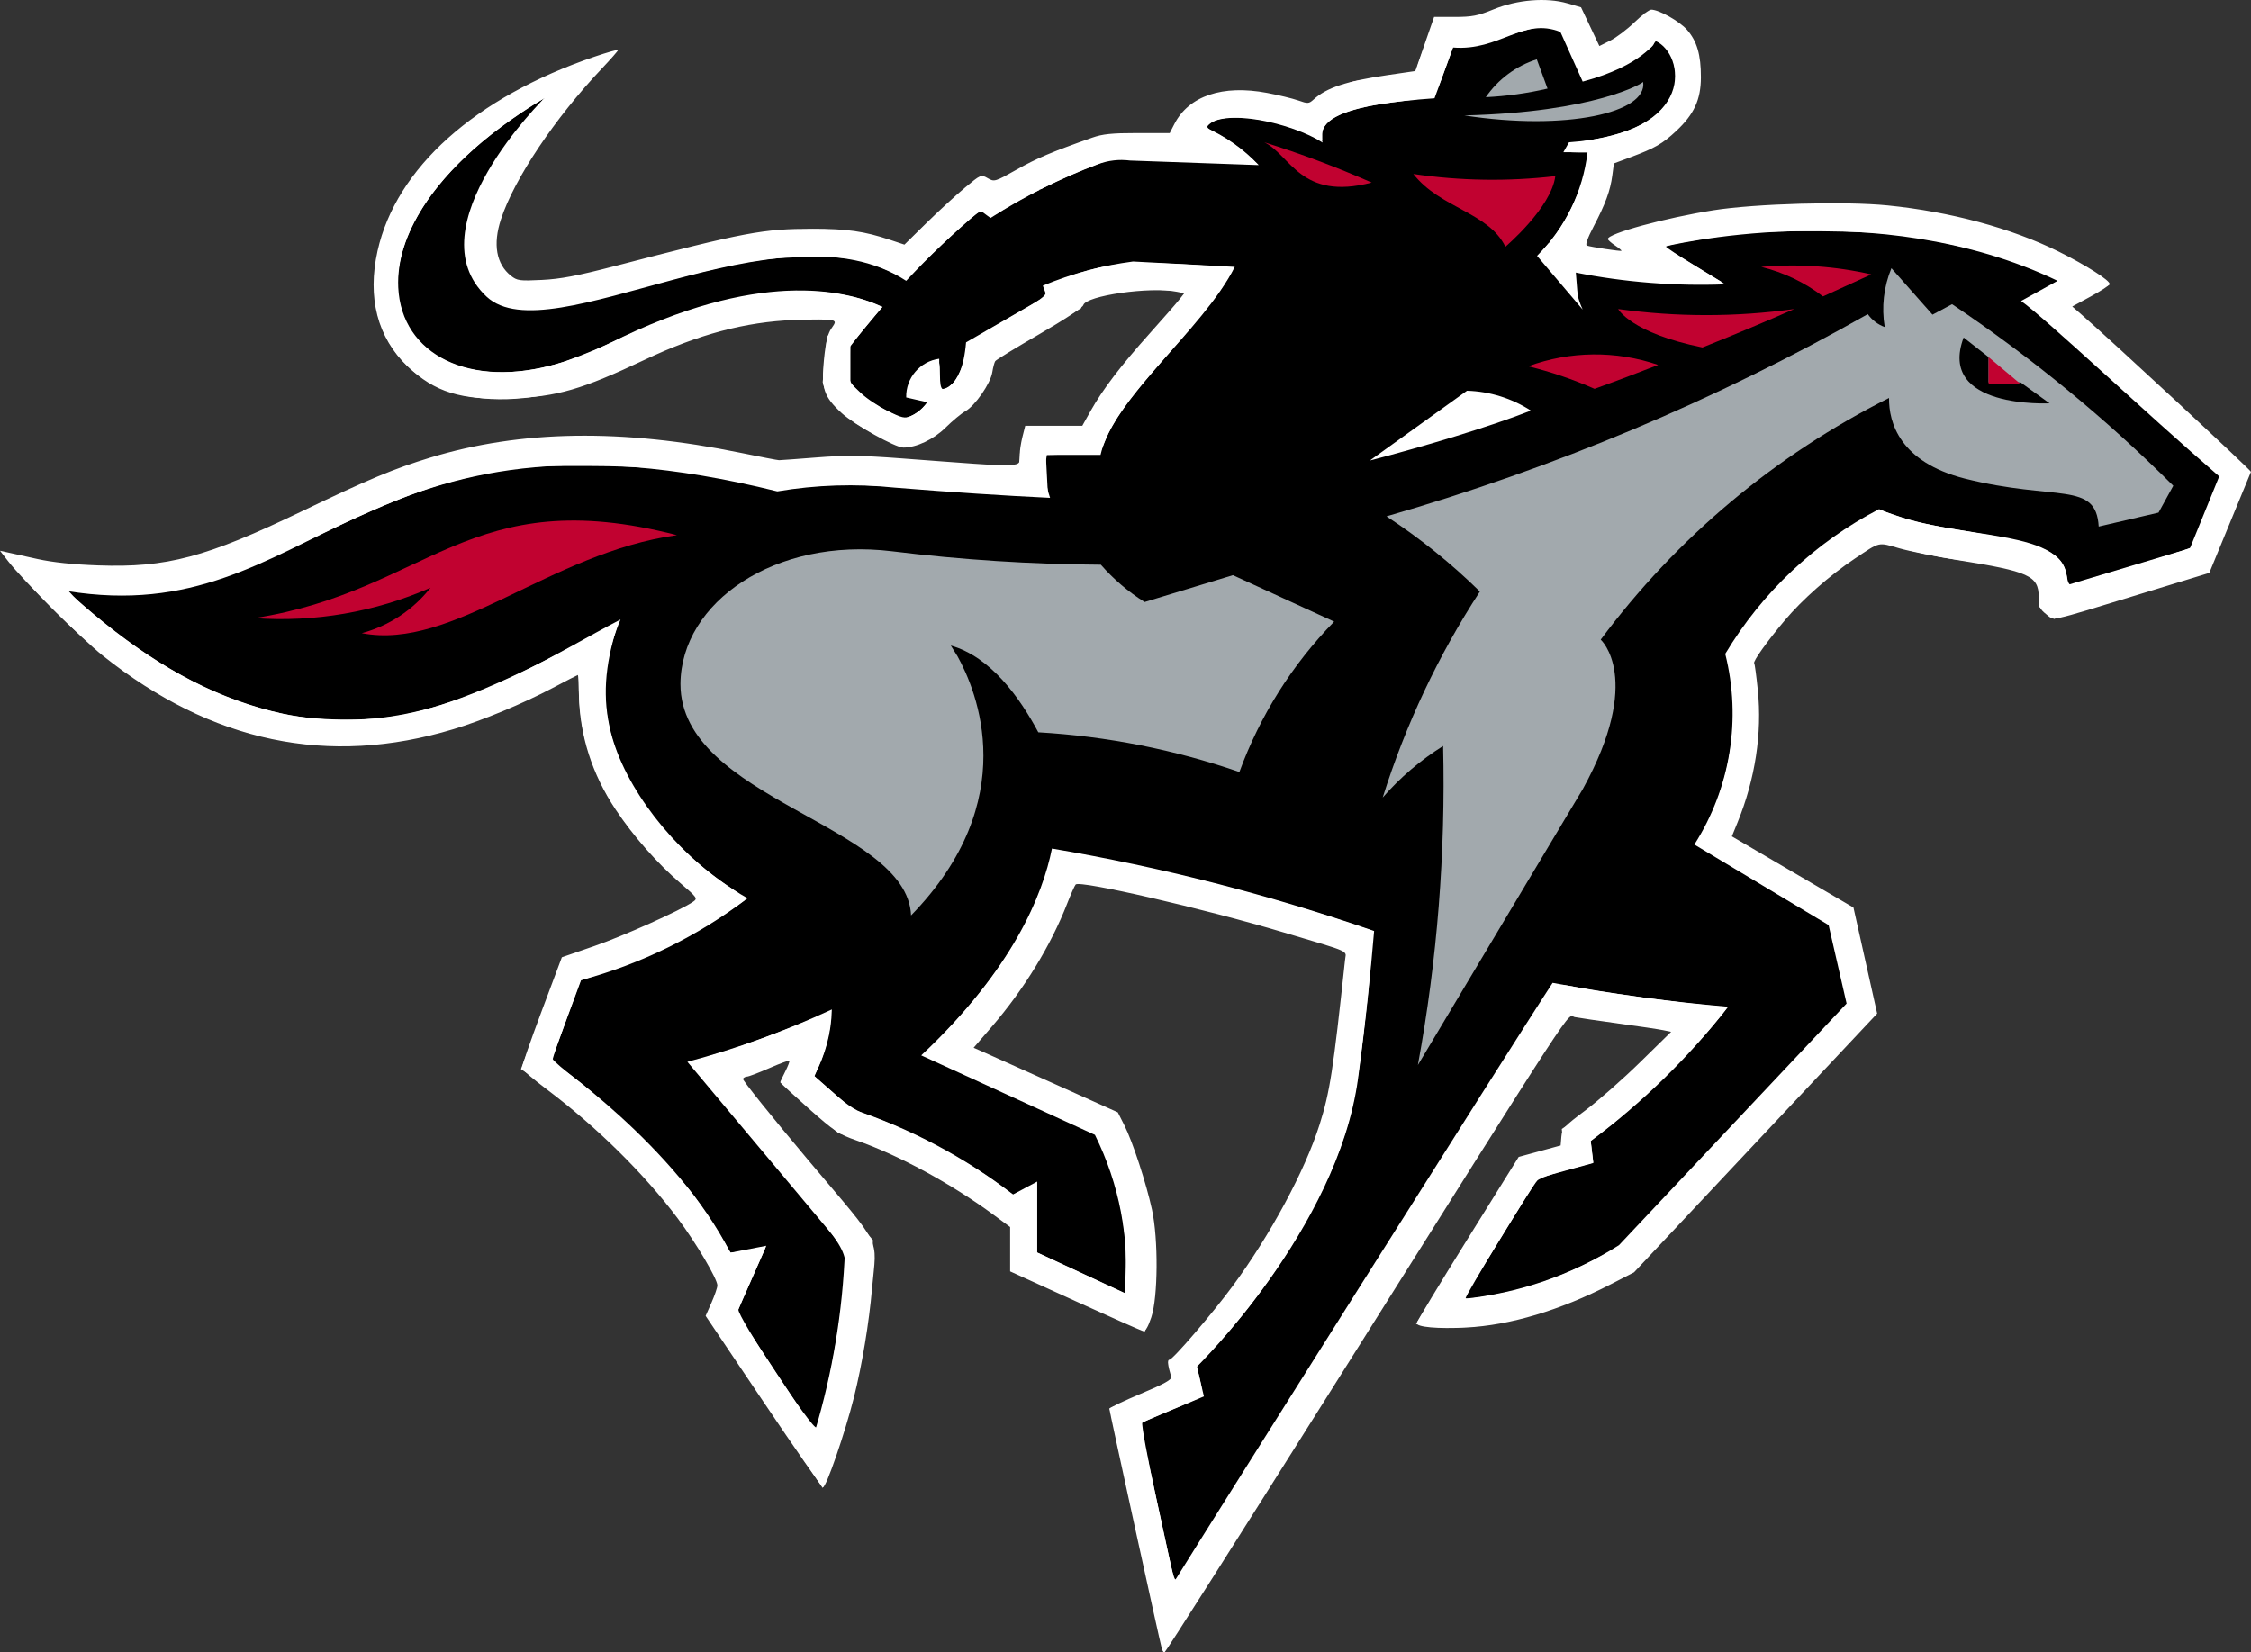 <?xml version="1.0" encoding="UTF-8" standalone="no"?>
<svg
   width="143.8"
   height="105.577"
   viewBox="0 0 143.8 105.577"
   version="1.1"
   id="svg67"
   sodipodi:docname="SMALLLogos_USFL_Bandits.svg"
   inkscape:version="1.1.1 (3bf5ae0d25, 2021-09-20)"
   xmlns:inkscape="http://www.inkscape.org/namespaces/inkscape"
   xmlns:sodipodi="http://sodipodi.sourceforge.net/DTD/sodipodi-0.dtd"
   xmlns="http://www.w3.org/2000/svg"
   xmlns:svg="http://www.w3.org/2000/svg"
   xmlns:rdf="http://www.w3.org/1999/02/22-rdf-syntax-ns#"
   xmlns:cc="http://creativecommons.org/ns#"
   xmlns:dc="http://purl.org/dc/elements/1.1/">
  <rect x="0" y="0" width="143.8" height="105.577" fill="#333333" stroke="none"/>
  <defs
     id="defs71">
    <inkscape:path-effect
       effect="spiro"
       id="path-effect1433"
       is_visible="true"
       lpeversion="1" />
    <inkscape:path-effect
       effect="spiro"
       id="path-effect1279"
       is_visible="true"
       lpeversion="1" />
    <clipPath
       clipPathUnits="userSpaceOnUse"
       id="clipPath940">
      <path
         id="path942"
         style="fill:#ff0000;fill-opacity:1;fill-rule:nonzero;stroke:none"
         d="m 188.807,0.75 -0.023,2.135 c 0.964,-0.008 1.928,-0.014 2.893,-0.023 1.818,-0.017 3.634,-0.033 5.451,-0.051 C 198.085,2.801 199.042,2.791 200,2.781 V 0.75 Z M 0,15.455 V 159 H 200 V 32.965 c -0.857,0.009 -1.715,0.017 -2.572,0.025 -1.824,0.018 -3.647,0.036 -5.471,0.053 -1.888,0.019 -3.776,0.034 -5.664,0.047 -1.926,0.014 -3.853,0.026 -5.779,0.035 -1.925,0.009 -3.849,0.017 -5.773,0.025 -1.945,0.009 -3.891,0.013 -5.836,0.016 -2.001,0.004 -4.004,-0.002 -6.006,-0.016 -2.061,-0.014 -4.119,-0.046 -6.18,-0.088 -2.094,-0.043 -4.188,-0.107 -6.281,-0.176 -2.087,-0.07 -4.174,-0.145 -6.26,-0.227 -2.083,-0.082 -4.165,-0.167 -6.248,-0.252 -2.092,-0.086 -4.185,-0.168 -6.277,-0.25 -2.109,-0.082 -4.217,-0.161 -6.326,-0.24 -2.099,-0.079 -4.199,-0.158 -6.299,-0.234 -2.054,-0.075 -4.11,-0.148 -6.164,-0.223 -1.995,-0.072 -3.99,-0.145 -5.984,-0.217 -1.935,-0.07 -3.868,-0.138 -5.803,-0.207 -1.582,-0.057 -3.164,-0.113 -4.746,-0.168 L 96.746,18.941 c -0.066,-0.002 -0.132,-0.005 -0.197,-0.008 -2.12,-0.077 -4.239,-0.156 -6.359,-0.236 -2.126,-0.081 -4.253,-0.163 -6.379,-0.246 -2.146,-0.084 -4.291,-0.168 -6.438,-0.254 -2.159,-0.087 -4.319,-0.175 -6.479,-0.26 -2.156,-0.084 -4.311,-0.167 -6.467,-0.244 -2.125,-0.077 -4.25,-0.153 -6.375,-0.219 -2.111,-0.066 -4.223,-0.127 -6.334,-0.189 -2.093,-0.062 -4.185,-0.122 -6.277,-0.186 -2.077,-0.062 -4.156,-0.125 -6.232,-0.195 -2.016,-0.068 -4.031,-0.138 -6.047,-0.211 -1.969,-0.071 -3.939,-0.143 -5.908,-0.213 -1.991,-0.071 -3.982,-0.143 -5.973,-0.215 -1.995,-0.073 -3.988,-0.145 -5.982,-0.223 C 13.422,15.97 11.545,15.894 9.668,15.82 7.965,15.756 6.262,15.701 4.559,15.641 3.039,15.586 1.519,15.529 0,15.455 Z" />
    </clipPath>
    <clipPath
       clipPathUnits="userSpaceOnUse"
       id="clipPath1361">
      <path
         style="fill:none;stroke:#000000;stroke-width:1px;stroke-linecap:butt;stroke-linejoin:miter;stroke-opacity:1"
         d="m 49.1,58.566 2.06,5.094 25.86,-0.043 6.877,-2.395 c 2.993,-1.042 5.884,-2.346 8.764,-3.668 7.088,-3.255 14.88,-5.629 22.62,-4.663 3.998,0.499 7.842,1.876 11.486,3.594 7.974,3.761 15.052,9.137 22.333,14.109 3.007,2.053 6.113,4.094 8.35,6.967 1.118,1.436 2.002,3.075 2.438,4.842 0.436,1.767 0.409,3.668 -0.222,5.376 -0.712,1.926 -2.174,3.537 -3.953,4.562 -1.779,1.025 -3.858,1.48 -5.911,1.443 -4.106,-0.073 -7.959,-2.04 -11.263,-4.479 -0.636,-0.469 -1.259,-0.959 -1.943,-1.353 -0.684,-0.395 -1.438,-0.695 -2.227,-0.748 -0.968,-0.065 -1.946,0.254 -2.727,0.829 -0.781,0.575 -1.368,1.394 -1.722,2.297 -0.707,1.806 -0.477,3.863 0.167,5.693 0.916,2.6 2.604,4.844 4.275,7.036 1.671,2.192 3.374,4.422 4.327,7.008 0.991,2.689 1.114,5.66 0.559,8.471 -0.555,2.811 -1.768,5.468 -3.349,7.858 -3.162,4.78 -7.705,8.447 -12.15,12.065 -9.059,7.375 -18.359,15.068 -29.579,18.319 -6.086,1.763 -12.583,2.129 -18.813,0.969 -6.229,-1.16 -12.179,-3.852 -17.104,-7.838 -6.302,-5.1 -10.751,-12.093 -14.84,-19.093 -4.089,-7 -7.994,-14.22 -13.532,-20.14 -2.345,-2.506 -4.959,-4.752 -7.272,-7.287 -2.313,-2.535 -4.353,-5.43 -5.254,-8.741 -1.145,-4.213 -0.344,-8.742 1.207,-12.823 2.395,-6.301 6.583,-11.908 11.946,-15.993 5.362,-4.084 11.881,-6.632 18.592,-7.267"
         id="path1363"
         inkscape:path-effect="#path-effect1279"
         inkscape:original-d="m 49.09964,58.566165 2.059773,5.09351 25.859966,-0.04286 6.877037,-2.395155 c 0,0 5.843664,-2.444453 8.763996,-3.668196 2.920332,-1.223744 15.080988,-3.107506 22.619988,-4.662777 7.53899,-1.55527 7.65852,2.397139 11.48629,3.59419 3.82776,1.197052 14.88963,9.407097 22.33295,14.109127 7.44332,4.70203 7.04501,11.457805 10.56602,17.18519 3.52101,5.727386 -14.08419,1.018714 -21.12778,1.526552 -7.04359,0.50784 -2.7789,-1.400232 -4.16985,-2.101865 -1.39095,-0.701634 -2.85317,5.880141 -4.28126,8.818695 -1.42809,2.938553 5.73568,9.363874 8.60202,14.044284 2.86634,4.68042 -9.95924,18.93025 -14.94036,28.39386 -4.98112,9.46362 -19.71826,12.21343 -29.578891,18.31863 -9.860631,6.1052 -23.943819,-4.57864 -35.917228,-6.86948 C 46.278902,147.61903 39.338916,123.75596 29.880719,110.67748 20.422522,97.599005 21.531215,99.99263 17.354963,94.648682 c -4.176252,-5.343944 0.805868,-8.54768 1.207302,-12.823037 0.401434,-4.275357 20.35925,-15.505308 30.537375,-23.25948" />
    </clipPath>
    <clipPath
       clipPathUnits="userSpaceOnUse"
       id="clipPath1639">
      <path
         id="path1641"
         style="fill:none;stroke:#000000;stroke-width:1px;stroke-linecap:butt;stroke-linejoin:miter;stroke-opacity:1"
         d="m 60.545,47.754 c 0.015,0.13 0.03,0.26 0.035,0.391 0.011,0.224 0.018,0.449 0.014,0.674 -0.003,0.178 -0.009,0.357 -0.018,0.535 -0.01,0.207 -0.023,0.413 -0.043,0.619 -0.022,0.213 -0.047,0.427 -0.08,0.639 -0.028,0.185 -0.057,0.369 -0.09,0.553 -0.033,0.189 -0.068,0.378 -0.105,0.566 -0.038,0.192 -0.076,0.383 -0.117,0.574 -0.046,0.208 -0.094,0.415 -0.145,0.621 -0.072,0.287 -0.15,0.573 -0.248,0.852 -0.084,0.238 -0.174,0.474 -0.271,0.707 -0.08,0.192 -0.161,0.383 -0.246,0.572 -0.065,0.146 -0.131,0.291 -0.195,0.438 -0.061,0.138 -0.121,0.276 -0.182,0.414 -0.047,0.108 -0.094,0.216 -0.141,0.324 0.021,3.23e-4 0.042,0.002 0.062,0.002 0.215,0.003 0.431,0.007 0.646,0.01 0.217,0.003 0.435,0.004 0.652,0.006 0.219,0.002 0.437,0.003 0.656,0.004 0.22,10e-4 0.44,0.001 0.66,0.002 0.223,6e-4 0.447,0.001 0.67,0.002 0.233,7.01e-4 0.466,0.002 0.699,0.004 0.239,0.002 0.479,0.005 0.719,0.01 0.244,0.005 0.488,0.01 0.732,0.02 0.231,0.008 0.461,0.017 0.691,0.027 0.228,0.01 0.458,0.02 0.686,0.031 0.225,0.011 0.449,0.021 0.674,0.033 0.228,0.012 0.457,0.026 0.686,0.039 0.25,0.015 0.5,0.031 0.75,0.051 0.254,0.021 0.507,0.042 0.76,0.068 0.267,0.028 0.535,0.059 0.801,0.096 0.259,0.035 0.517,0.072 0.775,0.115 0.087,0.015 0.173,0.032 0.26,0.047 -0.922,-1.559 -1.784,-3.167 -2.945,-4.557 C 65.738,50.316 63.589,48.869 61.252,47.951 61.024,47.862 60.777,47.834 60.545,47.754 Z m 56.408,6.084 c -1.282,-0.029 -2.559,0.16 -3.84,0.211 -1.542,0.061 -3.105,-0.077 -4.611,0.256 -0.753,0.166 -1.488,0.452 -2.109,0.91 -0.621,0.458 -1.123,1.095 -1.35,1.832 -0.111,0.362 -0.162,0.754 -0.379,1.064 -0.182,0.26 -0.467,0.435 -0.771,0.525 -0.304,0.09 -0.627,0.101 -0.943,0.078 -0.633,-0.046 -1.265,-0.222 -1.893,-0.131 -0.602,0.087 -1.142,0.412 -1.65,0.746 -0.508,0.334 -1.017,0.691 -1.602,0.857 -0.843,0.24 -1.747,0.059 -2.586,-0.197 -0.838,-0.256 -1.665,-0.59 -2.539,-0.658 -0.107,-0.008 -0.211,0.039 -0.318,0.039 l 0.23,0.686 c -0.109,0.037 -0.217,0.073 -0.326,0.107 -0.117,0.038 -0.235,0.076 -0.354,0.109 -0.13,0.037 -0.262,0.072 -0.395,0.1 -0.138,0.028 -0.276,0.052 -0.416,0.066 -0.125,0.013 -0.249,0.023 -0.375,0.027 -0.115,0.004 -0.232,0.007 -0.348,0.006 -0.108,-0.002 -0.216,-0.004 -0.324,-0.01 -0.163,0.26 -0.29,0.541 -0.43,0.814 -0.16,0.313 -0.365,0.621 -0.67,0.797 -0.169,0.097 -0.361,0.149 -0.555,0.168 -0.194,0.019 -0.388,0.004 -0.58,-0.025 -0.385,-0.06 -0.76,-0.181 -1.146,-0.229 -0.452,-0.056 -0.908,-0.008 -1.357,0.064 -1.032,0.167 -2.044,0.469 -2.998,0.896 -1.224,0.359 -2.514,0.386 -3.779,0.225 v 2.398 c -0.004,0 -0.015,2.9e-5 -0.012,0 0.125,-9e-4 -0.004,-5.36e-4 -0.035,0 -0.109,0.002 -0.219,9.61e-4 -0.328,0 -0.135,-7e-4 -0.269,-0.004 -0.404,-0.008 -0.154,-0.004 -0.309,-0.009 -0.463,-0.016 -0.164,-0.007 -0.328,-0.018 -0.492,-0.027 -0.168,-0.01 -0.336,-0.021 -0.504,-0.033 -0.183,-0.013 -0.364,-0.027 -0.547,-0.043 -0.205,-0.018 -0.409,-0.042 -0.613,-0.066 -0.22,-0.026 -0.441,-0.058 -0.66,-0.092 -0.22,-0.034 -0.439,-0.073 -0.658,-0.111 -0.217,-0.038 -0.432,-0.077 -0.648,-0.117 -0.216,-0.041 -0.434,-0.083 -0.65,-0.125 -0.22,-0.042 -0.439,-0.087 -0.658,-0.131 -0.215,-0.044 -0.431,-0.087 -0.646,-0.131 -0.215,-0.044 -0.43,-0.087 -0.645,-0.131 -0.207,-0.043 -0.415,-0.085 -0.623,-0.127 -0.202,-0.041 -0.403,-0.08 -0.605,-0.119 -0.184,-0.036 -0.37,-0.069 -0.555,-0.1 -0.184,-0.031 -0.368,-0.059 -0.553,-0.084 -0.184,-0.025 -0.37,-0.046 -0.555,-0.064 -0.198,-0.02 -0.395,-0.037 -0.594,-0.053 -0.197,-0.016 -0.395,-0.029 -0.592,-0.041 -0.212,-0.012 -0.424,-0.024 -0.637,-0.035 -0.214,-0.011 -0.427,-0.023 -0.641,-0.033 -0.213,-0.01 -0.426,-0.018 -0.639,-0.027 -0.212,-0.009 -0.423,-0.018 -0.635,-0.025 -0.205,-0.008 -0.409,-0.012 -0.613,-0.016 -0.214,-0.004 -0.428,-0.008 -0.643,-0.01 -0.218,-0.002 -0.437,-0.001 -0.654,-0.002 -0.222,-7.01e-4 -0.442,-0.001 -0.664,-0.002 -0.225,-6e-4 -0.451,-7.96e-4 -0.676,-0.002 -0.229,-0.001 -0.458,-0.004 -0.688,-0.006 -0.228,-0.002 -0.454,-0.003 -0.682,-0.006 -0.22,-0.003 -0.442,-0.007 -0.662,-0.01 -0.232,-0.003 -0.463,-0.009 -0.695,-0.016 -0.234,-0.007 -0.467,-0.016 -0.701,-0.027 -0.229,-0.011 -0.46,-0.025 -0.689,-0.041 -0.218,-0.015 -0.435,-0.033 -0.652,-0.051 -0.222,-0.018 -0.443,-0.041 -0.664,-0.064 -0.208,-0.022 -0.416,-0.046 -0.623,-0.072 -0.197,-0.025 -0.393,-0.052 -0.59,-0.08 -0.184,-0.027 -0.367,-0.059 -0.551,-0.09 -0.102,-0.017 -0.203,-0.036 -0.305,-0.055 l -0.451,0.211 c -0.01,-0.022 -0.019,-0.044 -0.029,-0.066 -0.044,-0.094 -0.09,-0.188 -0.137,-0.281 -0.102,-0.026 -0.205,-0.045 -0.307,-0.074 -0.31,-0.088 -0.604,-0.216 -0.893,-0.357 -0.281,-0.139 -0.538,-0.318 -0.787,-0.508 -0.244,-0.186 -0.455,-0.407 -0.658,-0.635 -0.257,-0.324 -0.513,-0.673 -0.654,-1.066 -0.071,-0.198 -0.13,-0.4 -0.195,-0.6 -0.117,-0.547 -0.163,-1.139 -0.025,-1.688 0.063,-0.253 0.145,-0.501 0.234,-0.746 0.101,-0.276 0.298,-0.547 0.451,-0.787 0.22,-0.305 0.49,-0.565 0.779,-0.803 0.14,-0.118 0.307,-0.197 0.463,-0.291 0.024,-0.131 0.06,-0.259 0.092,-0.389 -0.026,0.018 -0.052,0.037 -0.078,0.055 -0.242,0.165 -0.487,0.327 -0.73,0.49 -0.25,0.167 -0.5,0.332 -0.75,0.498 -0.257,0.171 -0.514,0.343 -0.771,0.514 -0.261,0.174 -0.521,0.347 -0.781,0.521 -0.272,0.182 -0.543,0.364 -0.816,0.545 -0.301,0.199 -0.608,0.391 -0.914,0.582 -0.309,0.191 -0.621,0.378 -0.934,0.562 -0.315,0.185 -0.633,0.365 -0.951,0.545 -0.334,0.188 -0.671,0.371 -1.01,0.551 -0.351,0.186 -0.705,0.366 -1.061,0.543 -0.354,0.176 -0.711,0.349 -1.068,0.52 -0.36,0.172 -0.72,0.34 -1.082,0.508 -0.369,0.171 -0.741,0.339 -1.111,0.506 -0.395,0.177 -0.793,0.347 -1.191,0.516 -0.413,0.174 -0.83,0.34 -1.248,0.504 -0.424,0.166 -0.85,0.325 -1.277,0.482 -0.429,0.157 -0.858,0.308 -1.289,0.459 -0.424,0.148 -0.85,0.292 -1.275,0.436 -0.426,0.143 -0.854,0.282 -1.281,0.42 -0.416,0.134 -0.832,0.267 -1.248,0.398 -0.401,0.127 -0.803,0.252 -1.205,0.377 -0.388,0.122 -0.778,0.24 -1.168,0.357 -0.358,0.108 -0.716,0.214 -1.074,0.32 -0.331,0.098 -0.664,0.195 -0.996,0.291 -0.323,0.094 -0.646,0.184 -0.971,0.271 -0.355,0.095 -0.714,0.174 -1.074,0.248 -0.375,0.076 -0.755,0.13 -1.135,0.176 -0.356,0.041 -0.711,0.064 -1.068,0.082 -0.335,0.016 -0.671,0.019 -1.006,0.02 -0.309,-5.4e-4 -0.617,-0.007 -0.926,-0.018 -0.29,-0.01 -0.579,-0.025 -0.869,-0.041 -0.27,-0.015 -0.539,-0.033 -0.809,-0.051 -0.262,-0.017 -0.524,-0.037 -0.785,-0.057 -0.255,-0.02 -0.511,-0.04 -0.766,-0.061 -0.254,-0.021 -0.508,-0.045 -0.762,-0.068 -0.253,-0.024 -0.507,-0.049 -0.76,-0.076 -0.27,-0.029 -0.538,-0.065 -0.807,-0.104 -0.33,-0.047 -0.658,-0.115 -0.982,-0.193 -0.316,-0.078 -0.626,-0.179 -0.932,-0.291 -0.246,-0.091 -0.486,-0.196 -0.725,-0.305 -0.209,-0.096 -0.413,-0.201 -0.615,-0.31 C 10.323,65.689 9.93,65.366 9.57,65.006 9.4,64.778 9.214,64.562 9.061,64.322 9.039,64.289 9.022,64.253 9.002,64.219 -12.143,77.005 -30.527,94.37 -44.256,114.918 c -19.943,29.849 -29.926,66.264 -27.811,102.1 2.115,35.836 16.348,70.877 39.961,97.916 23.613,27.039 56.479,45.883 91.777,52.418 35.298,6.535 72.796,0.684 104.338,-16.455 31.542,-17.139 56.886,-45.473 70.244,-78.793 13.358,-33.32 14.595,-71.382 3.254,-105.441 -11.341,-34.06 -35.201,-63.826 -66.07,-82.15 -8.183,-4.857 -16.907,-8.99 -24.068,-15.256 -1.295,-1.133 -2.559,-2.35 -4.109,-3.096 -0.494,-0.238 -1.008,-0.422 -1.535,-0.561 l -0.268,1.076 c -0.074,-0.018 -0.147,-0.037 -0.221,-0.055 -0.145,-0.035 -0.291,-0.07 -0.438,-0.102 -0.141,-0.031 -0.282,-0.062 -0.424,-0.088 -0.141,-0.026 -0.282,-0.049 -0.424,-0.07 -0.139,-0.021 -0.279,-0.041 -0.418,-0.057 -0.14,-0.016 -0.28,-0.028 -0.42,-0.041 -0.153,-0.014 -0.304,-0.028 -0.457,-0.041 -0.158,-0.014 -0.317,-0.029 -0.475,-0.043 -0.16,-0.014 -0.319,-0.028 -0.479,-0.043 -0.145,-0.014 -0.291,-0.029 -0.436,-0.043 -0.132,-0.013 -0.263,-0.027 -0.395,-0.041 -0.103,-0.011 -0.207,-0.022 -0.311,-0.033 -0.07,-0.007 -0.137,-0.015 -0.207,-0.021 -0.043,-0.004 -0.088,-0.008 -0.131,-0.012 -0.056,-0.005 -0.112,-0.01 -0.168,-0.018 l 0.057,-0.402 c -1.936,0.35 -3.824,0.935 -5.719,1.473 -2.118,0.601 -4.301,1.103 -6.5,0.996 -1.1,-0.053 -2.195,-0.261 -3.217,-0.672 -1.021,-0.411 -1.967,-1.028 -2.709,-1.842 -0.35,-0.384 -0.659,-0.825 -0.779,-1.33 -0.06,-0.253 -0.072,-0.518 -0.016,-0.771 0.056,-0.253 0.182,-0.494 0.369,-0.674 0.208,-0.2 0.481,-0.318 0.758,-0.396 0.277,-0.078 0.563,-0.119 0.842,-0.189 0.944,-0.239 1.799,-0.82 2.363,-1.613 0.564,-0.793 0.833,-1.793 0.732,-2.762 -0.117,-1.133 -0.741,-2.201 -1.654,-2.883 -1.027,-0.767 -2.349,-1.036 -3.631,-1.064 z m -58.99,1.361 -1.096,0.949 c 0.077,0.006 0.155,0.012 0.232,0.018 0.179,0.012 0.356,0.024 0.535,0.033 0.184,0.009 0.369,0.016 0.553,0.021 0.065,0.002 0.13,0.002 0.195,0.004 -0.001,-0.007 -0.003,-0.013 -0.004,-0.02 -0.057,-0.248 -0.131,-0.494 -0.25,-0.721 -0.053,-0.097 -0.107,-0.192 -0.166,-0.285 z" />
    </clipPath>
  </defs>
  <sodipodi:namedview
     id="namedview69"
     pagecolor="#dddddd"
     bordercolor="#666666"
     borderopacity="1.0"
     inkscape:pageshadow="2"
     inkscape:pageopacity="0"
     inkscape:pagecheckerboard="true"
     showgrid="false"
     inkscape:zoom="4.6855346"
     inkscape:cx="78.432886"
     inkscape:cy="58.584564"
     inkscape:window-width="1920"
     inkscape:window-height="1017"
     inkscape:window-x="-8"
     inkscape:window-y="-8"
     inkscape:window-maximized="1"
     inkscape:current-layer="svg67"
     fit-margin-top="0"
     fit-margin-left="0"
     fit-margin-right="0"
     fit-margin-bottom="0">
    <inkscape:grid
       type="xygrid"
       id="grid1643"
       originx="-14.327"
       originy="-53.429" />
  </sodipodi:namedview>
  <title
     id="title2">D9E33DC1-EDDD-4DF3-9043-AB91122F2F2F@0.5x</title>
  <g
     id="Final-Designs"
     stroke="none"
     stroke-width="1"
     fill="none"
     fill-rule="evenodd"
     clip-path="url(#clipPath1639)"
     inkscape:export-filename="C:\Users\bigbu\OneDrive\Desktop\Final-Designs.png"
     inkscape:export-xdpi="491.51999"
     inkscape:export-ydpi="491.51999"
     transform="translate(-14.327,-53.429)">
    <g
       id="Assets"
       transform="translate(-147,-8061)"
       fill-rule="nonzero">
      <g
         id="Team-Logos"
         transform="translate(139.5,7908)">
        <g
           id="Group"
           transform="translate(7.5,133)">
          <g
             id="Bandits"
             transform="translate(0,20.75)">
            <path
               d="m 179.866,17.571 2.127,-3.843 -23.821,0.326 -0.189,0.446 6.363,0.738 h -6.225 l -2.658,6.263 h 6.328 L 149.906,52.505 h 0.6 l 3.636,-7.618 -2.384,7.258 h 5.248 l 13.926,-30.764 h 3.996 c -1.181,1.124 -2.07,2.52 -2.59,4.066 -1.886,6.572 9.93,16.626 1.235,19.818 -1.715,0.635 -8.678,0.721 -10.856,-0.703 l 0.429,0.824 c 1.801,1.39 6.088,1.802 7.837,1.716 -2.143,0.552 -4.391,0.552 -6.534,0 l 1.904,4.598 c 5.522,1.458 10.547,0.892 14.217,-1.561 5.574,-3.706 5.385,-9.248 3.327,-14.773 -1.509,-3.998 -2.487,-5.714 -1.715,-7.464 1.389,-3.432 7.923,-4.616 11.13,-4.221 l 4.853,-8.905 c -3.498,-0.135 -6.989,0.395 -10.29,1.561 3.662,-1.631 7.637,-2.439 11.645,-2.368 L 200,13.144 c -7.006,-0.616 -14.032,0.929 -20.134,4.427 z"
               id="Path"
               fill="#c10230" />
            <polygon
               id="polygon5"
               fill="#c10230"
               points="148.328,13.813 147.556,13.83 133.322,52.024 140.233,52.059 156.868,14.122 149.288,14.225 145.841,22.289 " />
            <polygon
               id="polygon7"
               fill="#c10230"
               points="108.266,14.294 107.426,14.294 98.697,37.44 100.103,14.911 91.305,15.032 77.551,52.11 78.409,52.11 81.958,43.359 79.592,51.63 83.999,51.664 91.905,33.339 90.825,51.715 99.263,51.784 116.807,14.688 109.347,14.791 105.419,23.061 " />
            <path
               d="m 139.53,27.454 c 1.904,-11.582 -9.57,-14.756 -20.34,-12.886 l -2.95,6.4 c 2.544,-0.701 5.202,-0.893 7.82,-0.566 -3.087,0.068 -6.141,0.648 -9.038,1.716 l -0.412,0.875 c 1.386,-0.432 2.802,-0.758 4.236,-0.978 l -11.765,28.088 c 3.433,0.469 6.923,0.289 10.29,-0.532 -3.635,1.349 -7.533,1.836 -11.387,1.424 l -0.394,0.909 c 14.457,1.939 31.333,-8.476 33.939,-24.45 z m -8.712,2.677 c -2.24,6.157 -7.038,11.039 -13.154,13.383 l 9.69,-21.036 c 2.984,0.772 5.145,2.694 3.464,7.704 z"
               id="Shape"
               fill="#c10230" />
            <path
               d="m 83.433,15.186 -9.124,0.103 -5.265,7.018 4.133,-7.687 H 72.286 L 59.355,36.582 56.868,36.685 C 54.664,34.102 51.747,32.228 48.482,31.297 60.727,27.66 63.917,20.539 63.797,15.563 63.677,12.012 61.156,9.472 57.109,7.722 l -0.617,0.24 C 58.43,9.084 60.012,10.731 61.053,12.715 56.971,7.911 51.946,6.144 44.589,5.423 32.059,4.634 19.482,5.792 7.306,8.855 L 7.7,9.318 C 13.61,8.579 19.563,8.241 25.519,8.306 20.229,8.579 14.97,9.279 9.792,10.399 l 6.603,7.996 c 4.237,-1.545 8.597,-2.727 13.034,-3.535 L 11.49,54.598 C 7.837,54.89 3.996,55.061 0,55.13 l 1.321,0.824 c 4.865,0.403 9.75,0.512 14.629,0.326 -1.406,0.669 -8.472,1.098 -11.353,1.081 L 14.886,64.584 C 34.557,62.868 47.59,57.721 54.039,51.458 h 3.516 l 5.9,-9.488 h 6.002 l -2.109,9.523 h 6.86 l 2.435,-9.471 h 1.972 l 2.178,-4.272 h -10.29 l 11.387,-0.961 0.652,-1.235 -4.459,0.189 z M 42.531,13.47 c 5.968,0 10.101,1.218 9.775,3.946 -0.583,5.044 -5.505,7.944 -16.858,9.557 z M 21.626,53.448 31.418,34.729 c 3.816,-0.672 7.74,-0.365 11.405,0.892 -3.288,-0.768 -6.713,-0.726 -9.981,0.12 l 0.72,0.978 c 6.585,-0.909 12.159,1.493 13.034,5.37 0.978,4.358 -9.021,8.939 -24.97,11.359 z m 49.117,-17.415 -3.859,0.223 5.968,-9.763 z"
               id="path10"
               fill="#c10230" />
            <polygon
               id="polygon12"
               fill="#000000"
               points="68.445,0.001 67.501,2.3 70.811,2.3 67.553,10.21 70.794,10.21 74.052,2.3 77.362,2.3 78.306,0.001 " />
            <path
               d="M 103.43,0.001 97.496,6.212 96.622,0.001 H 92.831 L 88.63,10.296 h 3.156 l 2.212,-5.491 c 0,0.549 0.343,3.277 0.566,5.405 h 2.83 l 5.025,-5.405 -2.212,5.491 h 3.224 l 4.202,-10.295 z"
               id="path14"
               fill="#000000" />
            <path
               d="M 120.357,1.048 C 120.337,0.847 120.259,0.656 120.134,0.499 119.984,0.342 119.803,0.219 119.602,0.138 119.349,0.047 119.082,2.3784079e-4 118.813,0.001 h -7.7 L 106.911,10.296 h 3.241 l 1.2,-2.934 h 4.459 c 0.308,-0.005 0.613,-0.051 0.909,-0.137 0.289,-0.085 0.565,-0.206 0.823,-0.36 0.254,-0.149 0.485,-0.334 0.686,-0.549 0.192,-0.184 0.344,-0.406 0.446,-0.652 l 1.595,-3.946 c 0.089,-0.211 0.119,-0.442 0.086,-0.669 z m -4.528,3.861 h -3.601 l 1.063,-2.591 h 3.584 z"
               id="path16"
               fill="#000000" />
            <path
               d="m 147.59,5.148 c 0.333,-0.163 0.635,-0.384 0.892,-0.652 0.196,-0.187 0.349,-0.416 0.446,-0.669 l 0.892,-2.11 c 0.091,-0.204 0.127,-0.429 0.103,-0.652 -0.033,-0.2 -0.116,-0.389 -0.24,-0.549 -0.133,-0.157 -0.296,-0.285 -0.48,-0.377 -0.269,-0.099 -0.554,-0.146 -0.84,-0.137 h -7.992 L 136.169,10.296 h 8.249 c 0.302,-0.004 0.602,-0.05 0.892,-0.137 0.29,-0.096 0.571,-0.217 0.84,-0.36 0.25,-0.154 0.481,-0.338 0.686,-0.549 0.191,-0.192 0.342,-0.419 0.446,-0.669 l 0.772,-1.887 c 0.099,-0.208 0.134,-0.441 0.103,-0.669 -0.026,-0.197 -0.11,-0.382 -0.24,-0.532 -0.066,-0.149 -0.181,-0.27 -0.326,-0.343 z M 142.668,2.317 h 3.773 l -0.686,1.716 h -3.773 z m 1.715,5.508 h -3.996 l 0.737,-1.716 h 4.03 z"
               id="path18"
               fill="#000000" />
            <path
               d="m 83.656,10.296 h 3.121 V 0.087 H 82.679 L 74.378,10.296 h 3.43 L 79.42,8.306 h 4.322 z M 81.015,6.178 83.725,2.849 v 3.329 z"
               id="path20"
               fill="#000000" />
            <path
               d="m 126.908,10.296 h 3.104 l 0.12,-10.295 h -4.185 L 117.63,10.296 h 3.43 l 1.612,-1.99 h 4.236 z m -2.641,-4.118 2.727,-3.329 -0.086,3.329 z"
               id="path22"
               fill="#000000" />
            <path
               d="m 157.64,10.296 h 3.121 l 0.086,-10.295 h -4.185 L 148.362,10.296 h 3.43 l 1.612,-1.99 h 4.322 z m -2.641,-4.118 2.778,-3.329 v 3.329 z"
               id="path24"
               fill="#000000" />
            <polygon
               id="polygon26"
               fill="#000000"
               points="167.69,0.001 164.311,0.001 165.752,6.847 164.363,10.21 168.05,10.21 169.439,6.847 176.522,0.001 172.955,0.001 168.547,4.359 " />
            <path
               d="m 82.319,62.199 -31.727,-1.338 3.001,-1.716 15.623,-0.395 -12.622,-0.412 2.144,-1.167 46.304,-0.875 -0.377,1.064 c -3.893,0.343 -5.882,0.944 -6.86,2.076 -2.572,-0.961 -7.392,-2.076 -8.849,1.887 l -2.281,-0.086 c -0.94,-0.101 -1.891,0.017 -2.778,0.343 -0.343,0.069 -0.926,0.292 -1.578,0.618 z"
               id="path28"
               fill="#c10230" />
            <path
               d="m 117.304,63.692 0.103,-0.618 c 4.442,-1.047 5.385,-3.62 5.591,-4.804 0.116,-0.804 0.028,-1.624 -0.257,-2.385 l 69.336,-1.304 -4.528,2.762 -25.433,0.772 19.911,0.978 -11.25,6.863 z"
               id="path30"
               fill="#c10230" />
            <path
               d="m 115.28,68.376 c 0.981,-1.41 1.669,-3.003 2.024,-4.684 l 0.103,-0.618 c 4.442,-1.047 5.385,-3.62 5.591,-4.804 0.116,-0.804 0.028,-1.624 -0.257,-2.385 -0.498,-1.397 -1.764,-2.376 -3.241,-2.505 -0.759,1.112 -1.861,1.944 -3.138,2.368 l -1.08,-2.402 c -1.686,-0.859 -3.682,-0.859 -5.368,0 -1.217,0.582 -2.594,0.739 -3.91,0.446 l -0.875,2.385 -0.377,1.064 c -3.893,0.343 -5.882,0.944 -6.86,2.076 -2.572,-0.961 -7.392,-2.076 -8.849,1.887 l -2.281,-0.086 c -0.94,-0.101 -1.891,0.017 -2.778,0.343 -0.377,0.137 -0.96,0.36 -1.715,0.686 -1.542,0.672 -3.037,1.446 -4.476,2.316"
               id="path32"
               fill="#ffffff" />
            <path
               d="M 77.791,64.515 77.019,63.949 c -1.771,1.381 -3.439,2.889 -4.991,4.513 -4.991,-2.333 -11.422,-0.566 -16.67,0.875 -3.533,0.961 -7.512,2.059 -8.575,1.029 -0.565,-0.515 -0.889,-1.243 -0.892,-2.007 0,-2.934 4.013,-8.768 7.837,-12.44 -14.955,4.564 -16.995,14.155 -14.68,18.393 2.778,5.147 9.827,4.53 15.195,1.836 6.534,-3.26 10.959,-3.432 13.72,-3.003 l -0.806,1.064 -0.274,2.883 c 0.24,1.047 1.046,2.471 5.025,4.118 1.411,-0.084 2.692,-0.853 3.43,-2.059 0.304,-0.097 0.589,-0.248 0.84,-0.446 0.917,-0.78 1.49,-1.889 1.595,-3.088 l 5.642,-3.26 -0.137,-0.395 c 1.172,-0.389 2.378,-0.671 3.601,-0.841 l 3.327,0.172 c -0.72,0.927 -1.543,1.853 -2.35,2.762 -1.741,1.743 -3.209,3.739 -4.356,5.92 -1.372,0 -3.584,0 -3.636,0 -0.27,0.844 -0.42,1.722 -0.446,2.608 -2.59,-0.154 -5.145,-0.326 -7.735,-0.549 -2.537,-0.25 -5.095,-0.181 -7.614,0.206 -16.069,-3.895 -23.701,-0.12 -30.458,3.209 -4.579,2.265 -10.135,5.147 -19.173,2.488 14.92,18.428 29.155,12.011 36.906,7.67 -0.23,3.16 0.629,6.303 2.435,8.905 1.449,2.153 3.26,4.04 5.351,5.576 -2.768,1.647 -5.744,2.917 -8.849,3.775 l -2.675,7.121 c 1.132,0.703 9.724,6.863 12.708,13.915 l -0.823,1.836 7.392,11.015 c 2.034,-5.036 3.122,-10.405 3.207,-15.837 L 61.43,121.618 c 1.236,-0.428 2.445,-0.933 3.619,-1.51 -0.247,0.591 -0.533,1.164 -0.857,1.716 l 3.687,3.243 c 4.015,1.275 7.751,3.301 11.01,5.971 v 2.797 l 8.575,3.912 c 1.612,-4.152 0.257,-9.574 -1.715,-13.847 l -9.467,-4.272 c 3.011,-2.993 5.283,-6.647 6.637,-10.672 5.905,1.078 11.727,2.569 17.424,4.461 -0.189,2.179 -0.446,4.804 -0.909,8.013 -1.252,8.579 -9.415,17.553 -10.461,18.291 l 0.292,1.218 -4.047,1.716 3.43,15.597 c 3.293,-5.147 22.638,-36.032 25.725,-40.75 1.886,0.36 4.528,0.703 6.86,0.978 -2.08,2.424 -4.48,4.554 -7.134,6.331 l 0.103,1.081 -2.813,0.772 -6.603,10.604 c 4.682,1.047 11.353,-1.716 14.011,-3.569 l 15.315,-16.3 -1.509,-6.657 -7.837,-4.598 c 1.754,-3.476 2.274,-7.445 1.475,-11.256 2.029,-3.18 4.824,-5.8 8.129,-7.618 1.851,0.611 3.758,1.037 5.694,1.27 2.641,0.412 5.145,0.463 4.493,2.883 l 0.978,0.806 9.81,-3.003 2.658,-6.469 -0.909,-0.824 -4.133,-3.792 c -2.418,-2.248 -4.768,-4.41 -6.448,-5.885 l 2.59,-1.407 c -11.25,-8.184 -28.966,-4.581 -32.001,-2.883 l 1.235,0.944 c -1.526,-0.189 -3.001,-0.48 -3.018,-0.48"
               id="path34"
               fill="#ffffff" />
            <path
               d="m 143.44,71.911 2.332,-1.287 c -11.576,-5.559 -25.159,-2.179 -25.159,-2.179 l 3.927,2.402 c -3.208,0.123 -6.42,-0.131 -9.57,-0.755 -0.042,0.815 0.117,1.629 0.463,2.368 l -2.915,-3.432 c 1.794,-1.779 2.93,-4.114 3.224,-6.623 h -1.543 l 0.36,-0.635 c 8.318,-0.583 7.357,-5.679 5.539,-6.469 0,0 -0.823,1.561 -4.665,2.591 l -1.423,-3.174 c -2.401,-0.961 -3.876,1.235 -6.86,0.995 l -1.183,3.243 c -5.505,0.395 -7.597,1.201 -7.151,2.831 -1.938,-1.253 -6.448,-2.282 -7.512,-0.978 1.295,0.566 2.462,1.389 3.43,2.419 l -8.215,-0.292 c -0.695,-0.092 -1.403,-0.01 -2.058,0.24 -2.401,0.898 -4.701,2.049 -6.86,3.432 l -0.652,-0.48 c -1.67,1.398 -3.251,2.899 -4.733,4.495 -8.095,-5.285 -22.741,4.787 -26.805,1.012 -4.716,-4.41 3.687,-12.68 3.687,-12.68 -16.172,9.643 -9.192,22.306 4.185,15.648 9.432,-4.718 14.989,-3.432 17.424,-2.316 -0.686,0.789 -1.389,1.63 -2.075,2.539 l -0.034,2.093 c 0,0 0.257,1.132 3.43,2.505 0.624,-0.141 1.17,-0.516 1.526,-1.047 L 72.217,78.07 c -0.029,-1.241 0.88,-2.305 2.109,-2.471 v 1.939 c 0,0 1.441,0.292 1.715,-2.986 l 5.145,-2.968 -0.24,-0.652 c 1.844,-0.768 3.782,-1.287 5.762,-1.544 l 6.5,0.343 c -2.075,4.101 -7.769,8.305 -8.575,12.011 -1.972,0 -3.43,0 -3.43,0 -0.173,0.917 -0.102,1.864 0.206,2.745 -2.898,-0.137 -6.328,-0.36 -9.913,-0.652 -2.503,-0.26 -5.03,-0.179 -7.512,0.24 -27.062,-6.692 -29.395,8.957 -45.378,6.366 15.966,14.739 27.199,6.057 35.363,1.819 -0.171,0.395 -0.326,0.824 -0.463,1.253 -2.401,7.481 4.03,13.984 8.575,16.558 -3.171,2.418 -6.783,4.195 -10.633,5.233 l -1.904,5.147 c 0,0 7.975,5.422 11.439,12.268 l 2.298,-0.446 -1.886,4.29 4.991,7.567 c 1.13,-3.769 1.775,-7.667 1.921,-11.599 L 58.24,120.519 c 3.167,-0.844 6.255,-1.963 9.227,-3.346 -0.031,1.483 -0.42,2.937 -1.132,4.238 l 2.418,2.128 c 3.711,1.229 7.19,3.073 10.29,5.456 l 1.543,-0.824 v 4.53 l 5.625,2.608 c 0.29,-3.488 -0.38,-6.989 -1.938,-10.123 l -11.096,-5.079 c 5.865,-5.491 7.769,-10.295 8.352,-13.212 6.993,1.186 13.876,2.948 20.58,5.268 -0.206,2.419 -0.497,5.491 -1.029,9.437 -1.303,9.609 -10.29,18.393 -10.29,18.393 l 0.446,1.905 -4.082,1.716 2.195,10.106 c 1.715,-2.78 21.763,-34.608 24.164,-38.245 3.71,0.701 7.454,1.211 11.216,1.527 -2.53,3.24 -5.483,6.126 -8.781,8.579 l 0.154,1.407 v 0 l -3.55,0.978 -4.75,7.704 c 3.537,-0.358 6.942,-1.532 9.947,-3.432 l 14.543,-15.442 -1.149,-5.01 -8.575,-5.147 c 2.305,-3.616 3.019,-8.023 1.972,-12.182 2.356,-3.934 5.758,-7.136 9.827,-9.248 4.991,2.213 12.313,0.961 12.005,4.856 l 7.855,-2.351 1.869,-4.598 C 151.363,79.031 145.052,73.06 143.44,71.911 Z m -35.397,5.731 c 1.451,0.044 2.862,0.483 4.082,1.27 -2.607,1.029 -6.86,2.299 -10.29,3.191 z"
               id="path36"
               fill="#000000" />
            <path
               d="m 113.188,58.338 -0.686,-1.87 c -1.325,0.422 -2.471,1.273 -3.258,2.419 1.329,-0.064 2.649,-0.248 3.944,-0.549 z"
               id="path38"
               fill="#a2a9ad" />
            <path
               d="m 101.955,64.344 c -2.237,-0.986 -4.527,-1.845 -6.86,-2.574 1.681,0.824 2.332,3.758 6.86,2.574 z"
               id="path40"
               fill="#c10230" />
            <path
               d="m 107.872,60.054 c 6.465,0.995 11.73,-0.154 11.422,-2.145 0,0.069 -3.035,1.939 -11.422,2.145 z"
               id="path42"
               fill="#a2a9ad" />
            <path
               d="m 110.496,68.445 c 0,0 2.933,-2.488 3.19,-4.513 -3.017,0.351 -6.067,0.305 -9.072,-0.137 1.715,2.196 4.802,2.436 5.882,4.65 z"
               id="path44"
               fill="#c10230" />
            <path
               d="m 123.084,74.879 c 2.195,-0.875 4.185,-1.716 5.865,-2.454 -3.732,0.517 -7.518,0.517 -11.25,0 0,0 0.806,1.527 5.385,2.454 z"
               id="path46"
               fill="#c10230" />
            <path
               d="m 133.871,70.212 c -2.305,-0.525 -4.677,-0.687 -7.031,-0.48 1.431,0.35 2.774,0.993 3.944,1.887 z"
               id="path48"
               fill="#c10230" />
            <path
               d="m 120.254,75.994 c -2.695,-0.924 -5.625,-0.893 -8.3,0.086 1.451,0.356 2.869,0.839 4.236,1.441 1.389,-0.498 2.744,-1.012 4.064,-1.527 z"
               id="path50"
               fill="#c10230" />
            <path
               d="m 148.397,86.323 c -0.172,-2.934 -2.71,-1.596 -8.575,-3.071 -4.133,-1.064 -4.836,-3.569 -4.819,-5.147 -7.258,3.642 -13.565,8.93 -18.419,15.442 0,0 2.761,2.471 -1.149,9.557 l -10.53,17.621 c 1.236,-6.721 1.776,-13.552 1.612,-20.384 -1.442,0.901 -2.743,2.011 -3.859,3.294 1.459,-4.65 3.547,-9.078 6.208,-13.16 -1.826,-1.794 -3.825,-3.404 -5.968,-4.804 10.72,-3.086 21.041,-7.423 30.749,-12.92 0.267,0.379 0.644,0.667 1.08,0.824 -0.212,-1.268 -0.063,-2.57 0.429,-3.758 l 2.624,2.968 1.252,-0.669 c 5.072,3.403 9.804,7.288 14.131,11.599 l -0.943,1.716 v 0 z"
               id="path52"
               fill="#a2a9ad" />
            <path
               d="m 93.089,89.429 -5.642,1.716 c -1.043,-0.655 -1.984,-1.458 -2.795,-2.385 -4.46,-0.026 -8.915,-0.312 -13.342,-0.858 -7.477,-0.909 -13.48,3.26 -13.514,8.476 0,7.395 14.492,8.991 14.732,14.79 7.151,-7.344 4.185,-14.361 2.967,-16.558 l -0.429,-0.686 c 2.555,0.721 4.407,3.329 5.591,5.542 4.378,0.252 8.7,1.106 12.845,2.539 1.313,-3.597 3.377,-6.872 6.054,-9.609 z"
               id="path54"
               fill="#a2a9ad" />
            <path
               d="m 143.406,77.109 h -2.041 v -1.613 0 l -1.595,-1.253 c -1.715,4.581 5.488,4.204 5.488,4.204 z"
               id="path56"
               fill="#000000" />
            <polygon
               id="polygon58"
               fill="#c10230"
               points="141.365,77.212 143.406,77.212 141.365,75.497 " />
            <path
               d="m 41.828,90.235 c -1.113,1.414 -2.653,2.432 -4.39,2.9 5.831,1.132 12.005,-5.147 20.134,-6.263 -13.291,-3.432 -15.846,3.569 -26.994,5.302 3.852,0.277 7.713,-0.388 11.25,-1.939 z"
               id="path60"
               fill="#c10230" />
          </g>
        </g>
      </g>
    </g>
  </g>
  <path
     style="fill:#ffffff;stroke-width:1"
     d="m 74.212,105.31 c -0.125,-0.429 -3.343,-15.165 -3.342,-15.3 7.73e-4,-0.066 0.905,-0.5 2.01,-0.964 1.518,-0.637 1.991,-0.902 1.938,-1.082 -0.224,-0.761 -0.258,-1.089 -0.114,-1.089 0.214,0 2.745,-2.945 4.036,-4.697 2.42,-3.282 4.62,-7.366 5.553,-10.309 0.662,-2.088 0.873,-3.451 1.63,-10.52 0.07,-0.649 0.505,-0.452 -3.925,-1.775 -5.074,-1.515 -13.027,-3.347 -13.282,-3.059 -0.067,0.075 -0.31,0.623 -0.542,1.218 -1.035,2.664 -2.758,5.479 -4.805,7.851 l -1.172,1.358 0.741,0.327 c 0.407,0.18 2.48,1.109 4.606,2.064 l 3.865,1.736 0.418,0.829 c 0.535,1.061 1.398,3.7 1.764,5.39 0.411,1.897 0.387,5.586 -0.044,6.879 -0.206,0.619 -0.382,0.911 -0.528,0.879 -0.12,-0.027 -2.079,-0.895 -4.354,-1.931 l -4.135,-1.882 v -1.417 -1.417 l -1.043,-0.769 c -2.712,-1.999 -6.096,-3.838 -8.773,-4.765 -1.114,-0.386 -1.416,-0.588 -3.053,-2.04 -0.999,-0.886 -1.816,-1.641 -1.816,-1.677 0,-0.036 0.144,-0.348 0.32,-0.693 0.176,-0.345 0.293,-0.654 0.261,-0.686 -0.032,-0.032 -0.611,0.182 -1.286,0.477 -0.675,0.295 -1.31,0.537 -1.411,0.538 -0.101,0.001 -0.222,0.064 -0.269,0.14 -0.047,0.076 1.827,2.411 4.165,5.19 4.847,5.761 4.38,4.824 4.084,8.199 -0.195,2.228 -0.631,4.854 -1.155,6.957 -0.557,2.237 -1.791,5.816 -1.983,5.752 -0.09,-0.03 -1.813,-2.505 -3.829,-5.501 l -3.665,-5.446 0.375,-0.847 c 0.206,-0.466 0.375,-0.961 0.375,-1.1 0,-0.412 -1.371,-2.732 -2.521,-4.264 -2.16,-2.879 -5.171,-5.85 -8.378,-8.265 -0.85,-0.64 -1.565,-1.243 -1.589,-1.339 -0.024,-0.096 0.541,-1.732 1.255,-3.636 l 1.298,-3.461 2.07,-0.715 c 1.879,-0.649 5.547,-2.296 6.319,-2.836 0.296,-0.207 0.26,-0.261 -0.812,-1.179 -1.48,-1.269 -3.016,-3.016 -4.144,-4.713 -1.497,-2.251 -2.285,-4.708 -2.341,-7.296 -0.015,-0.714 -0.046,-1.298 -0.068,-1.298 -0.022,0 -0.757,0.378 -1.633,0.84 -1.869,0.986 -4.459,2.061 -6.308,2.619 C 20.973,49.001 13.526,47.439 6.56,41.885 5.204,40.803 1.469,37.079 0.531,35.873 L 0,35.19 l 0.459,0.1 c 0.252,0.055 1.12,0.246 1.927,0.425 0.974,0.215 2.284,0.354 3.886,0.41 4.394,0.155 6.866,-0.504 13.057,-3.479 4.214,-2.025 5.836,-2.702 8.177,-3.415 5.758,-1.752 12.238,-1.852 19.787,-0.305 1.275,0.261 2.388,0.476 2.473,0.476 0.085,4.64e-4 1.168,-0.079 2.407,-0.176 1.836,-0.144 2.836,-0.133 5.411,0.059 8.217,0.613 7.557,0.637 7.562,-0.274 0.001,-0.239 0.08,-0.743 0.175,-1.121 l 0.173,-0.687 h 1.823 1.823 l 0.542,-0.966 c 0.758,-1.351 1.928,-2.886 3.762,-4.932 0.865,-0.965 1.715,-1.937 1.89,-2.161 l 0.318,-0.406 -0.48,-0.096 c -1.698,-0.34 -5.809,0.25 -5.968,0.856 -0.041,0.156 -1.236,0.945 -2.799,1.847 -1.5,0.866 -2.772,1.644 -2.827,1.728 -0.055,0.084 -0.14,0.408 -0.19,0.72 -0.113,0.708 -1.104,2.136 -1.72,2.479 -0.255,0.142 -0.825,0.615 -1.266,1.05 -0.766,0.757 -1.86,1.273 -2.695,1.273 -0.514,0 -3.118,-1.456 -3.929,-2.196 -1.159,-1.059 -1.33,-1.578 -1.138,-3.456 0.111,-1.084 0.243,-1.636 0.467,-1.95 0.281,-0.395 0.287,-0.448 0.058,-0.536 -0.14,-0.054 -1.24,-0.059 -2.446,-0.011 -3.122,0.123 -6.1,0.916 -9.534,2.54 -4.015,1.899 -5.576,2.352 -8.502,2.467 -3.224,0.127 -4.911,-0.394 -6.653,-2.055 -1.916,-1.828 -2.578,-4.385 -1.909,-7.372 1.187,-5.295 6.235,-9.815 13.857,-12.406 0.829,-0.282 1.507,-0.473 1.507,-0.425 0,0.048 -0.47,0.583 -1.043,1.189 -2.993,3.158 -5.595,7.047 -6.441,9.629 -0.524,1.598 -0.299,2.864 0.641,3.609 0.394,0.312 0.553,0.334 1.974,0.264 1.19,-0.058 2.258,-0.261 4.638,-0.879 8.412,-2.187 9.477,-2.388 12.676,-2.388 2.194,-1.6e-5 3.273,0.155 4.934,0.707 l 0.914,0.304 1.404,-1.38 c 0.772,-0.759 1.872,-1.77 2.444,-2.247 1.032,-0.86 1.043,-0.865 1.472,-0.618 0.423,0.243 0.463,0.231 1.853,-0.552 1.281,-0.722 2.212,-1.116 4.819,-2.038 0.663,-0.235 1.262,-0.296 2.895,-0.296 h 2.06 l 0.298,-0.58 c 0.924,-1.797 3.08,-2.52 5.919,-1.986 0.738,0.139 1.636,0.357 1.997,0.484 0.611,0.216 0.678,0.211 0.978,-0.063 0.824,-0.753 2.11,-1.177 4.725,-1.559 l 1.775,-0.259 0.182,-0.531 c 0.1,-0.292 0.369,-1.07 0.598,-1.729 l 0.417,-1.198 h 1.311 c 1.116,0 1.488,-0.072 2.496,-0.486 1.503,-0.616 3.379,-0.767 4.712,-0.38 l 0.868,0.252 0.585,1.237 0.585,1.237 0.696,-0.347 c 0.383,-0.191 1.075,-0.714 1.538,-1.163 0.463,-0.448 0.95,-0.815 1.082,-0.814 0.493,0.003 1.805,0.742 2.283,1.286 0.637,0.726 0.891,1.596 0.887,3.041 -0.004,1.424 -0.433,2.357 -1.576,3.426 -0.868,0.812 -1.367,1.1 -2.9,1.67 l -1.082,0.403 -0.101,0.767 c -0.129,0.976 -0.436,1.816 -1.196,3.266 -0.387,0.739 -0.541,1.178 -0.427,1.218 0.264,0.092 2.164,0.379 2.209,0.333 0.022,-0.022 -0.165,-0.176 -0.416,-0.344 -0.25,-0.168 -0.455,-0.352 -0.455,-0.41 -0.002,-0.351 3.672,-1.351 6.74,-1.836 2.694,-0.426 8.397,-0.585 11.139,-0.31 4.004,0.401 7.908,1.456 10.922,2.951 1.747,0.867 3.288,1.849 3.254,2.075 -0.012,0.081 -0.554,0.436 -1.205,0.79 l -1.183,0.643 0.586,0.51 c 1.936,1.682 10.865,9.969 10.831,10.051 -0.023,0.055 -0.631,1.53 -1.351,3.279 l -1.309,3.18 -4.565,1.396 c -5.838,1.785 -5.314,1.674 -5.866,1.238 -0.392,-0.31 -0.461,-0.472 -0.468,-1.105 -0.015,-1.348 -0.612,-1.618 -5.187,-2.349 -1.36,-0.217 -3.034,-0.555 -3.719,-0.751 -1.383,-0.395 -1.199,-0.438 -2.838,0.655 -1.611,1.074 -3.353,2.611 -4.484,3.955 -1.127,1.339 -2.048,2.631 -1.947,2.732 0.034,0.034 0.138,0.808 0.231,1.72 0.28,2.756 -0.166,5.672 -1.291,8.442 l -0.366,0.9 3.883,2.274 3.883,2.274 0.757,3.386 0.757,3.386 -0.989,1.052 c -0.544,0.579 -4.039,4.299 -7.766,8.268 l -6.776,7.215 -1.494,0.767 c -3.253,1.67 -6.413,2.614 -9.235,2.759 -1.806,0.093 -3.158,-0.027 -3.158,-0.28 0,-0.083 1.466,-2.507 3.259,-5.386 l 3.259,-5.235 1.34,-0.366 1.34,-0.366 0.047,-0.565 c 0.043,-0.516 0.177,-0.662 1.546,-1.687 0.824,-0.617 2.391,-1.997 3.482,-3.066 l 1.984,-1.943 -0.515,-0.107 c -0.283,-0.059 -1.567,-0.25 -2.852,-0.425 -1.285,-0.175 -2.542,-0.359 -2.794,-0.409 -0.537,-0.107 0.702,-2.007 -15.816,24.247 -5.654,8.987 -10.328,16.341 -10.386,16.343 -0.058,0.002 -0.141,-0.118 -0.184,-0.267 z m 6.74,-13.565 c 6.732,-10.713 14.393,-22.844 16.62,-26.319 1.804,-2.815 1.554,-2.651 3.497,-2.28 1.437,0.275 6.317,0.933 8.022,1.081 0.659,0.057 1.198,0.142 1.198,0.188 0,0.046 -0.48,0.649 -1.067,1.34 -1.423,1.676 -4.906,5.049 -6.403,6.202 l -1.205,0.928 0.087,0.7 0.087,0.7 -1.663,0.445 c -0.914,0.245 -1.774,0.556 -1.91,0.692 -0.364,0.364 -4.671,7.438 -4.583,7.527 0.107,0.107 1.983,-0.206 3.412,-0.569 1.553,-0.395 3.227,-1.06 4.957,-1.969 l 1.375,-0.722 7.337,-7.779 7.337,-7.779 -0.579,-2.526 -0.58,-2.526 -4.19,-2.512 c -2.305,-1.382 -4.216,-2.532 -4.247,-2.556 -0.031,-0.024 0.268,-0.707 0.665,-1.517 1.401,-2.861 1.947,-6.461 1.428,-9.425 l -0.24,-1.375 0.636,-0.944 c 2.076,-3.081 5.129,-5.947 8.109,-7.613 l 1.009,-0.564 0.949,0.325 c 1.407,0.482 1.933,0.598 4.99,1.106 4.609,0.766 5.789,1.309 6.023,2.77 0.074,0.464 0.166,0.629 0.317,0.571 0.117,-0.045 1.861,-0.571 3.876,-1.169 2.015,-0.598 3.709,-1.139 3.763,-1.202 0.055,-0.063 0.496,-1.116 0.982,-2.341 l 0.882,-2.226 -0.819,-0.711 c -0.45,-0.391 -2.908,-2.589 -5.461,-4.885 -2.553,-2.296 -5.019,-4.496 -5.48,-4.89 l -0.838,-0.716 1.108,-0.598 c 0.61,-0.329 1.109,-0.633 1.11,-0.676 0.002,-0.097 -2.091,-0.981 -3.32,-1.401 -1.451,-0.497 -4.458,-1.182 -6.493,-1.48 -2.231,-0.327 -8.454,-0.378 -10.744,-0.088 -2.147,0.272 -4.483,0.684 -4.483,0.791 0,0.051 0.799,0.58 1.774,1.174 l 1.774,1.081 -1.813,0.048 c -1.847,0.049 -4.305,-0.143 -6.354,-0.496 l -1.14,-0.196 0.079,0.987 0.079,0.987 -0.504,-0.589 c -0.277,-0.324 -0.853,-1.006 -1.279,-1.516 l -0.774,-0.926 0.613,-0.69 c 1.159,-1.306 2.19,-3.469 2.525,-5.299 l 0.106,-0.58 h -0.724 c -0.606,0 -0.716,-0.044 -0.672,-0.27 0.041,-0.211 0.372,-0.326 1.519,-0.527 2.821,-0.495 4.381,-1.35 5.125,-2.809 0.451,-0.883 0.347,-2.186 -0.236,-2.949 -0.396,-0.519 -0.872,-0.743 -0.872,-0.41 0,0.484 -3.857,2.482 -4.393,2.276 -0.099,-0.038 -0.45,-0.686 -0.779,-1.439 -0.329,-0.753 -0.676,-1.456 -0.77,-1.561 -0.094,-0.105 -0.483,-0.234 -0.864,-0.286 -0.564,-0.077 -1.043,0.023 -2.576,0.539 -1.201,0.404 -2.162,0.634 -2.651,0.634 h -0.767 l -0.588,1.622 c -0.555,1.531 -0.615,1.626 -1.058,1.685 -0.258,0.035 -1.323,0.176 -2.366,0.313 -2.866,0.378 -4.365,1.062 -4.365,1.993 v 0.372 L 83.198,8.406 c -2.372,-0.952 -5.047,-1.196 -5.863,-0.535 -0.334,0.271 -0.333,0.272 0.594,0.766 0.511,0.272 1.271,0.808 1.689,1.19 l 0.76,0.695 -1.391,-0.081 c -0.765,-0.045 -2.887,-0.126 -4.715,-0.181 l -3.324,-0.099 -1.391,0.538 c -1.606,0.622 -4.279,1.938 -5.433,2.675 -0.735,0.47 -0.82,0.491 -1.127,0.275 -0.31,-0.217 -0.379,-0.195 -1.019,0.33 -0.378,0.31 -1.455,1.299 -2.394,2.199 l -1.707,1.635 -1.063,-0.49 c -1.723,-0.794 -2.965,-0.987 -5.731,-0.891 -2.765,0.096 -4.016,0.333 -9.837,1.865 -2.114,0.557 -4.505,1.126 -5.313,1.265 -2.603,0.448 -4.231,0.1 -5.237,-1.121 -1.985,-2.408 -0.796,-6.54 3.216,-11.172 l 0.861,-0.995 -0.696,0.41 c -0.383,0.226 -1.281,0.842 -1.997,1.37 -4.378,3.228 -6.79,6.973 -6.638,10.304 0.198,4.334 4.622,6.48 10.103,4.902 0.765,-0.22 2.226,-0.785 3.246,-1.256 4.42,-2.038 7.409,-2.979 10.534,-3.315 2.338,-0.252 4.853,0.019 6.478,0.698 l 0.55,0.23 -1.013,1.224 -1.013,1.224 v 1.203 1.203 l 0.659,0.631 c 0.362,0.347 1.132,0.863 1.71,1.148 0.929,0.457 1.103,0.496 1.49,0.335 0.241,-0.1 0.592,-0.345 0.78,-0.545 l 0.341,-0.363 -0.635,-0.171 c -0.546,-0.147 -0.635,-0.23 -0.634,-0.59 0.002,-0.765 1.033,-1.884 1.738,-1.887 0.228,-9.28e-4 0.271,0.146 0.271,0.927 0,1.062 0.176,1.173 0.83,0.52 0.395,-0.395 0.869,-1.635 0.873,-2.287 0.002,-0.251 0.555,-0.636 2.562,-1.783 2.272,-1.298 2.553,-1.502 2.493,-1.814 -0.058,-0.301 0.046,-0.393 0.735,-0.651 2.902,-1.086 4.166,-1.253 7.984,-1.056 1.807,0.093 3.228,0.231 3.228,0.313 0,0.08 -0.308,0.608 -0.684,1.172 -0.663,0.994 -1.393,1.883 -4.36,5.31 -1.69,1.953 -2.628,3.301 -3.095,4.45 l -0.346,0.85 -1.728,0.044 -1.728,0.044 0.07,1.33 0.07,1.33 -2.099,-0.105 c -1.154,-0.058 -3.942,-0.247 -6.196,-0.42 -4.005,-0.307 -6.068,-0.303 -8.116,0.019 -0.607,0.095 -1.204,0.027 -2.783,-0.318 -4.104,-0.898 -6.161,-1.124 -10.28,-1.133 -3.267,-0.007 -4.045,0.039 -5.659,0.334 -3.763,0.688 -5.972,1.483 -11.778,4.238 -4.277,2.029 -6.897,3.016 -8.998,3.39 -1.275,0.227 -4.935,0.281 -6.024,0.09 l -0.691,-0.121 0.382,0.416 c 0.21,0.229 1.077,0.974 1.927,1.657 3.887,3.121 7.436,4.929 11.448,5.833 2.008,0.453 5.49,0.494 7.566,0.09 3.102,-0.604 6.936,-2.208 12.275,-5.134 1.247,-0.684 1.588,-0.816 1.516,-0.589 -0.828,2.618 -0.955,4.666 -0.422,6.799 0.882,3.529 3.998,7.568 7.702,9.986 0.536,0.35 0.918,0.688 0.85,0.753 -0.068,0.064 -0.715,0.512 -1.438,0.995 -1.822,1.218 -5.189,2.858 -7.286,3.548 l -1.758,0.579 -0.889,2.437 c -0.489,1.341 -0.889,2.505 -0.889,2.587 0,0.082 0.713,0.699 1.585,1.372 1.938,1.496 6.239,5.752 7.411,7.335 0.473,0.639 1.194,1.717 1.601,2.396 0.407,0.679 0.751,1.251 0.764,1.271 0.013,0.02 0.523,-0.059 1.133,-0.175 0.611,-0.116 1.11,-0.197 1.11,-0.179 0,0.018 -0.37,0.862 -0.823,1.876 -0.453,1.014 -0.866,1.96 -0.919,2.104 -0.136,0.371 4.814,7.852 4.989,7.538 0.427,-0.768 1.413,-5.782 1.696,-8.627 0.29,-2.913 0.803,-1.986 -4.801,-8.671 -2.728,-3.255 -4.902,-5.966 -4.831,-6.026 0.071,-0.059 0.975,-0.364 2.009,-0.677 1.467,-0.444 5.272,-1.887 6.661,-2.525 0.408,-0.188 0.055,1.941 -0.56,3.377 l -0.311,0.725 1.231,1.071 c 0.987,0.859 1.468,1.155 2.426,1.493 2.45,0.866 6.004,2.762 8.132,4.339 l 0.908,0.673 0.754,-0.382 0.754,-0.382 v 2.218 2.218 l 2.821,1.312 2.821,1.312 0.047,-1.712 c 0.07,-2.534 -0.47,-5.209 -1.54,-7.633 l -0.362,-0.82 -4.56,-2.084 c -2.508,-1.146 -4.99,-2.284 -5.515,-2.529 l -0.955,-0.445 1.237,-1.289 c 2.163,-2.253 3.89,-4.541 5.114,-6.777 0.657,-1.2 1.601,-3.557 1.749,-4.369 0.058,-0.32 0.164,-0.617 0.235,-0.661 0.198,-0.123 6.791,1.239 10.097,2.085 2.912,0.746 7.022,1.952 9.14,2.683 l 1.082,0.373 -0.029,1.192 c -0.037,1.506 -0.601,6.588 -0.979,8.822 -0.368,2.169 -1.023,4.173 -2.098,6.412 -1.761,3.67 -4.27,7.326 -7.123,10.383 l -0.958,1.027 0.212,0.906 c 0.116,0.498 0.164,0.951 0.106,1.007 -0.058,0.056 -0.906,0.431 -1.884,0.835 -0.978,0.403 -1.838,0.786 -1.912,0.851 -0.074,0.065 0.33,2.264 0.896,4.885 1.158,5.363 1.131,5.258 1.313,5.063 0.073,-0.078 2.668,-4.177 5.767,-9.108 z"
     id="path2694" />
</svg>
